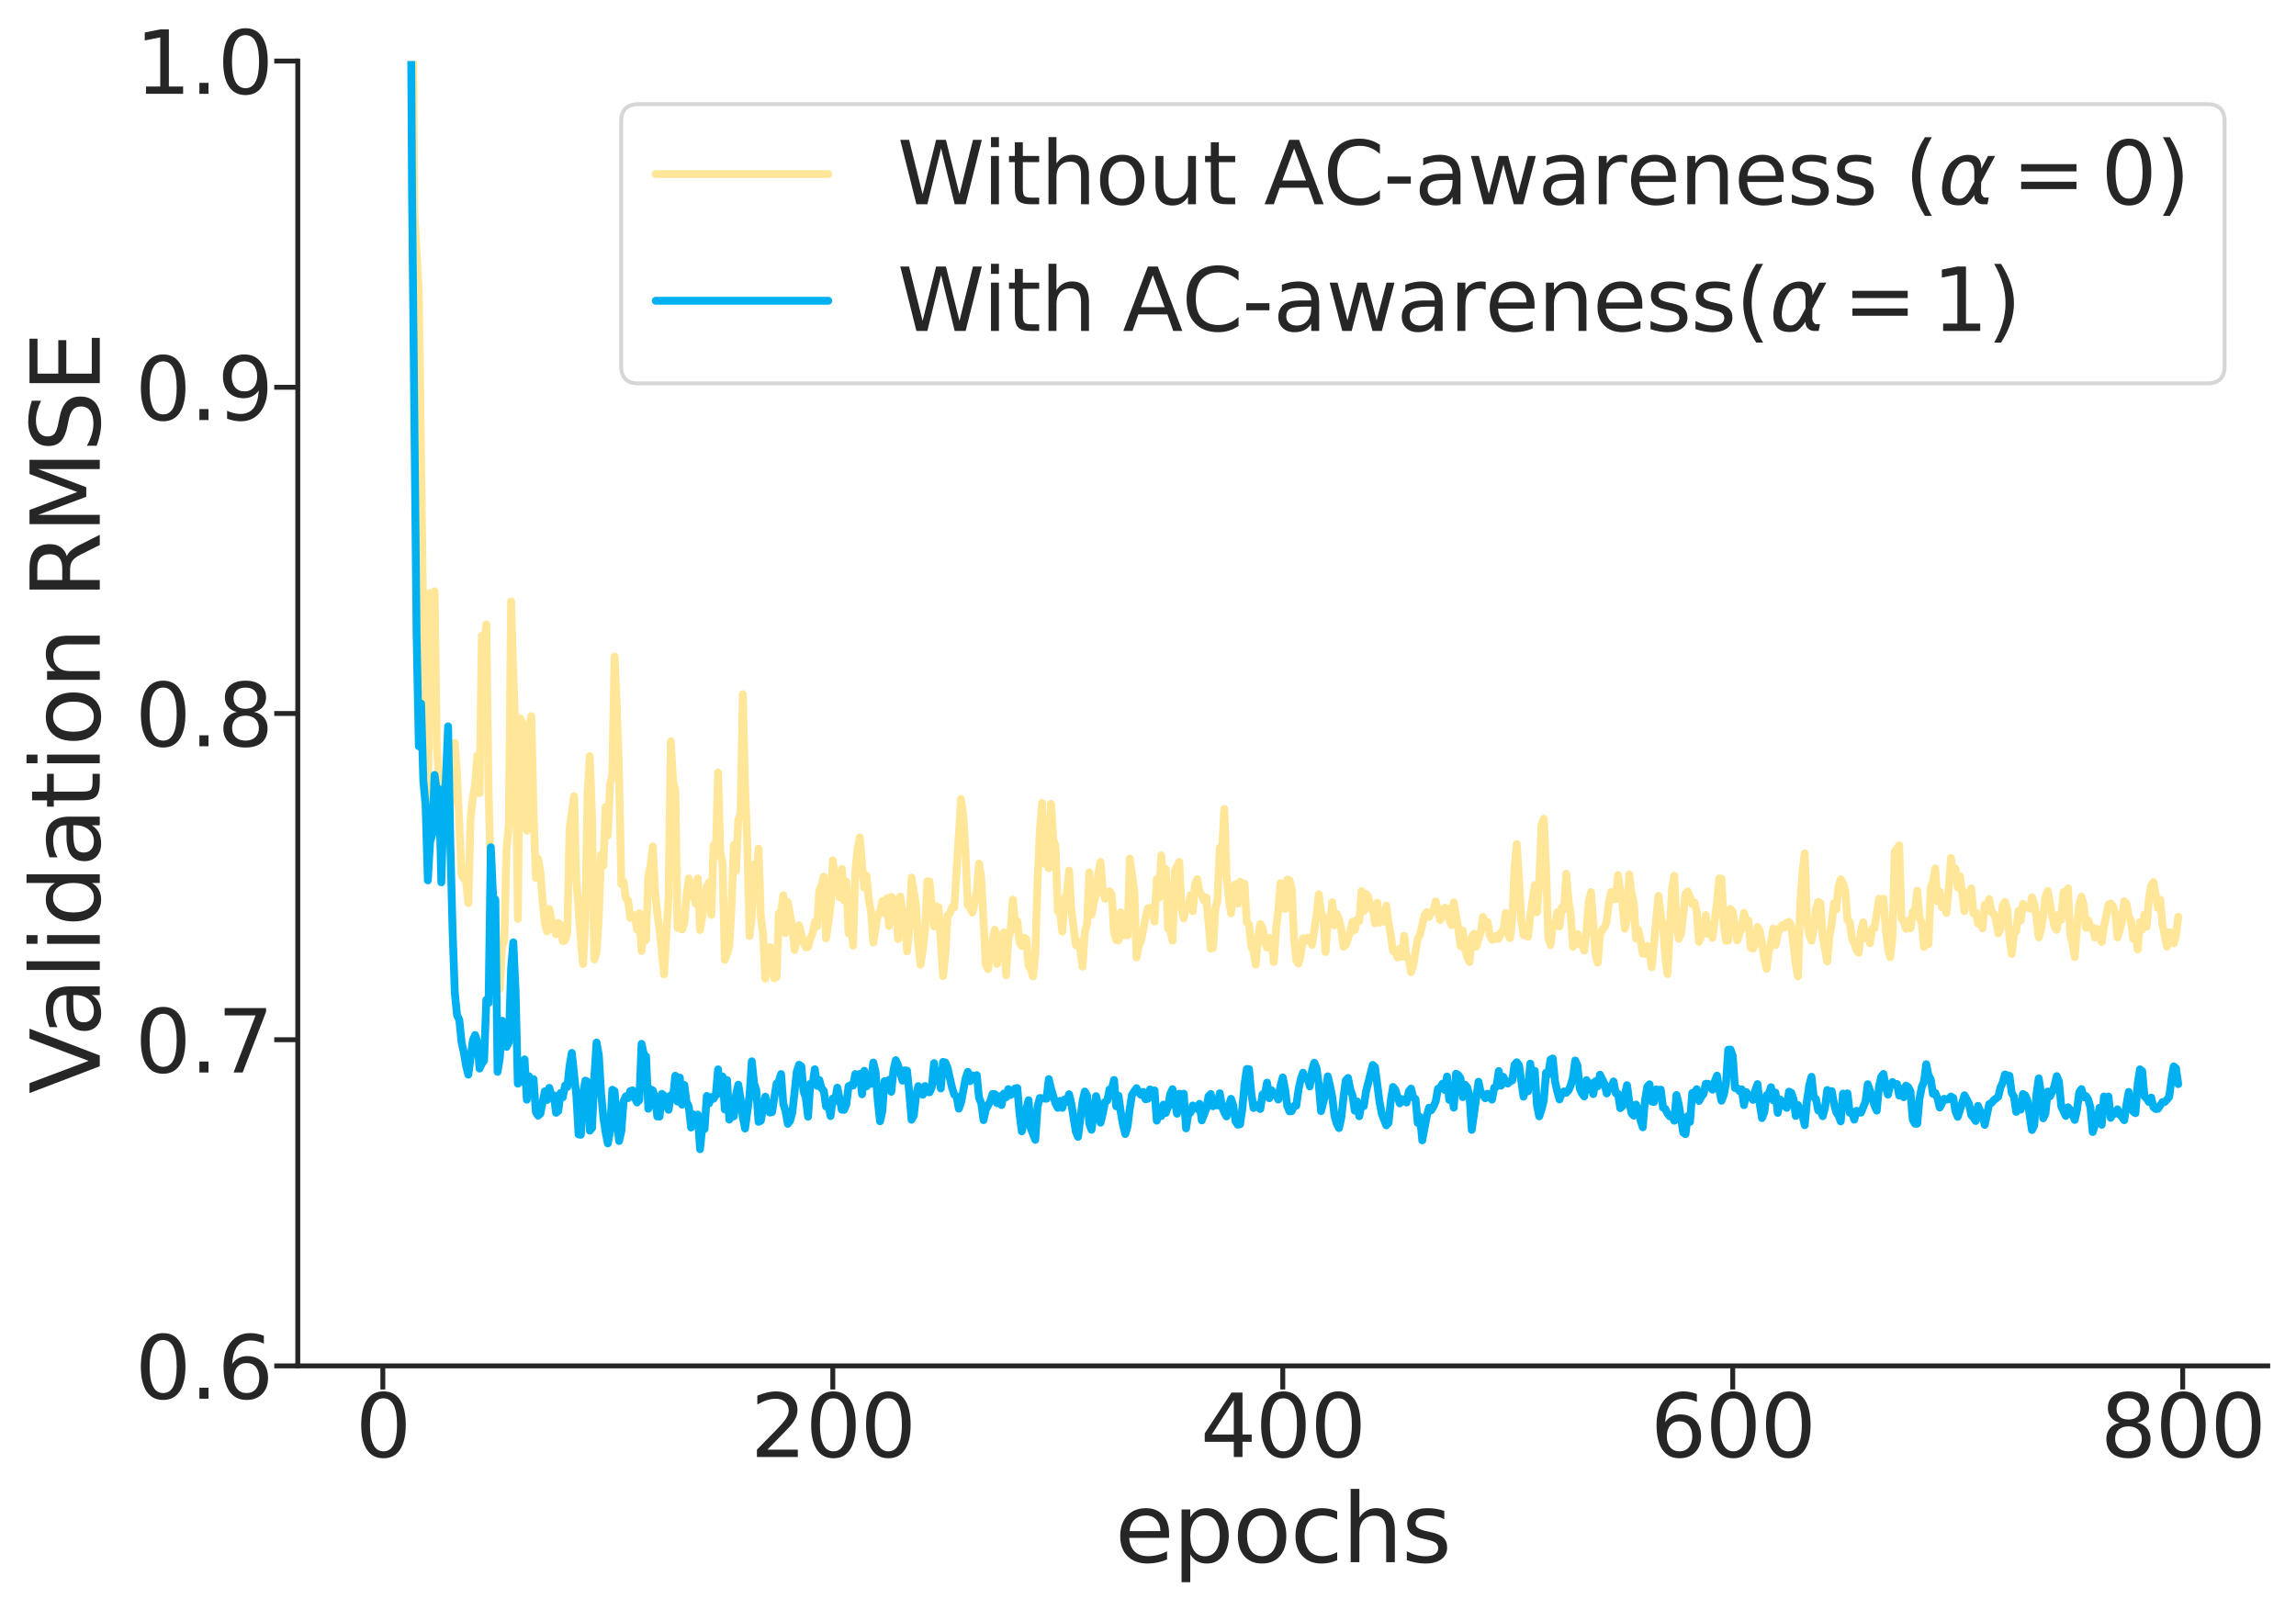 <?xml version="1.0" encoding="utf-8" standalone="no"?>
<!DOCTYPE svg PUBLIC "-//W3C//DTD SVG 1.1//EN"
  "http://www.w3.org/Graphics/SVG/1.1/DTD/svg11.dtd">
<svg xmlns:xlink="http://www.w3.org/1999/xlink" width="585.314pt" height="410.418pt" viewBox="0 0 585.314 410.418" xmlns="http://www.w3.org/2000/svg" version="1.1">
 <defs>
  <style type="text/css">*{stroke-linejoin: round; stroke-linecap: butt}</style>
 </defs>
 <g id="figure_1">
  <g id="patch_1">
   <path d="M 0 410.418 
L 585.314 410.418 
L 585.314 0 
L 0 0 
z
" style="fill: #ffffff"/>
  </g>
  <g id="axes_1">
   <g id="patch_2">
    <path d="M 75.914 348.198 
L 578.114 348.198 
L 578.114 15.558 
L 75.914 15.558 
z
" style="fill: #ffffff"/>
   </g>
   <g id="matplotlib.axis_1">
    <g id="xtick_1">
     <g id="line2d_1">
      <defs>
       <path id="m13eb503bda" d="M 0 0 
L 0 6 
" style="stroke: #262626; stroke-width: 1.25"/>
      </defs>
      <g>
       <use xlink:href="#m13eb503bda" x="97.595" y="348.198" style="fill: #262626; stroke: #262626; stroke-width: 1.25"/>
      </g>
     </g>
     <g id="text_1">
      <!-- 0 -->
      <g style="fill: #262626" transform="translate(90.596 371.415) scale(0.22 -0.22)">
       <defs>
        <path id="DejaVuSans-30" d="M 2034 4250 
Q 1547 4250 1301 3770 
Q 1056 3291 1056 2328 
Q 1056 1369 1301 889 
Q 1547 409 2034 409 
Q 2525 409 2770 889 
Q 3016 1369 3016 2328 
Q 3016 3291 2770 3770 
Q 2525 4250 2034 4250 
z
M 2034 4750 
Q 2819 4750 3233 4129 
Q 3647 3509 3647 2328 
Q 3647 1150 3233 529 
Q 2819 -91 2034 -91 
Q 1250 -91 836 529 
Q 422 1150 422 2328 
Q 422 3509 836 4129 
Q 1250 4750 2034 4750 
z
" transform="scale(0.016)"/>
       </defs>
       <use xlink:href="#DejaVuSans-30"/>
      </g>
     </g>
    </g>
    <g id="xtick_2">
     <g id="line2d_2">
      <g>
       <use xlink:href="#m13eb503bda" x="212.304" y="348.198" style="fill: #262626; stroke: #262626; stroke-width: 1.25"/>
      </g>
     </g>
     <g id="text_2">
      <!-- 200 -->
      <g style="fill: #262626" transform="translate(191.308 371.415) scale(0.22 -0.22)">
       <defs>
        <path id="DejaVuSans-32" d="M 1228 531 
L 3431 531 
L 3431 0 
L 469 0 
L 469 531 
Q 828 903 1448 1529 
Q 2069 2156 2228 2338 
Q 2531 2678 2651 2914 
Q 2772 3150 2772 3378 
Q 2772 3750 2511 3984 
Q 2250 4219 1831 4219 
Q 1534 4219 1204 4116 
Q 875 4013 500 3803 
L 500 4441 
Q 881 4594 1212 4672 
Q 1544 4750 1819 4750 
Q 2544 4750 2975 4387 
Q 3406 4025 3406 3419 
Q 3406 3131 3298 2873 
Q 3191 2616 2906 2266 
Q 2828 2175 2409 1742 
Q 1991 1309 1228 531 
z
" transform="scale(0.016)"/>
       </defs>
       <use xlink:href="#DejaVuSans-32"/>
       <use xlink:href="#DejaVuSans-30" x="63.623"/>
       <use xlink:href="#DejaVuSans-30" x="127.246"/>
      </g>
     </g>
    </g>
    <g id="xtick_3">
     <g id="line2d_3">
      <g>
       <use xlink:href="#m13eb503bda" x="327.014" y="348.198" style="fill: #262626; stroke: #262626; stroke-width: 1.25"/>
      </g>
     </g>
     <g id="text_3">
      <!-- 400 -->
      <g style="fill: #262626" transform="translate(306.018 371.415) scale(0.22 -0.22)">
       <defs>
        <path id="DejaVuSans-34" d="M 2419 4116 
L 825 1625 
L 2419 1625 
L 2419 4116 
z
M 2253 4666 
L 3047 4666 
L 3047 1625 
L 3713 1625 
L 3713 1100 
L 3047 1100 
L 3047 0 
L 2419 0 
L 2419 1100 
L 313 1100 
L 313 1709 
L 2253 4666 
z
" transform="scale(0.016)"/>
       </defs>
       <use xlink:href="#DejaVuSans-34"/>
       <use xlink:href="#DejaVuSans-30" x="63.623"/>
       <use xlink:href="#DejaVuSans-30" x="127.246"/>
      </g>
     </g>
    </g>
    <g id="xtick_4">
     <g id="line2d_4">
      <g>
       <use xlink:href="#m13eb503bda" x="441.724" y="348.198" style="fill: #262626; stroke: #262626; stroke-width: 1.25"/>
      </g>
     </g>
     <g id="text_4">
      <!-- 600 -->
      <g style="fill: #262626" transform="translate(420.728 371.415) scale(0.22 -0.22)">
       <defs>
        <path id="DejaVuSans-36" d="M 2113 2584 
Q 1688 2584 1439 2293 
Q 1191 2003 1191 1497 
Q 1191 994 1439 701 
Q 1688 409 2113 409 
Q 2538 409 2786 701 
Q 3034 994 3034 1497 
Q 3034 2003 2786 2293 
Q 2538 2584 2113 2584 
z
M 3366 4563 
L 3366 3988 
Q 3128 4100 2886 4159 
Q 2644 4219 2406 4219 
Q 1781 4219 1451 3797 
Q 1122 3375 1075 2522 
Q 1259 2794 1537 2939 
Q 1816 3084 2150 3084 
Q 2853 3084 3261 2657 
Q 3669 2231 3669 1497 
Q 3669 778 3244 343 
Q 2819 -91 2113 -91 
Q 1303 -91 875 529 
Q 447 1150 447 2328 
Q 447 3434 972 4092 
Q 1497 4750 2381 4750 
Q 2619 4750 2861 4703 
Q 3103 4656 3366 4563 
z
" transform="scale(0.016)"/>
       </defs>
       <use xlink:href="#DejaVuSans-36"/>
       <use xlink:href="#DejaVuSans-30" x="63.623"/>
       <use xlink:href="#DejaVuSans-30" x="127.246"/>
      </g>
     </g>
    </g>
    <g id="xtick_5">
     <g id="line2d_5">
      <g>
       <use xlink:href="#m13eb503bda" x="556.434" y="348.198" style="fill: #262626; stroke: #262626; stroke-width: 1.25"/>
      </g>
     </g>
     <g id="text_5">
      <!-- 800 -->
      <g style="fill: #262626" transform="translate(535.438 371.415) scale(0.22 -0.22)">
       <defs>
        <path id="DejaVuSans-38" d="M 2034 2216 
Q 1584 2216 1326 1975 
Q 1069 1734 1069 1313 
Q 1069 891 1326 650 
Q 1584 409 2034 409 
Q 2484 409 2743 651 
Q 3003 894 3003 1313 
Q 3003 1734 2745 1975 
Q 2488 2216 2034 2216 
z
M 1403 2484 
Q 997 2584 770 2862 
Q 544 3141 544 3541 
Q 544 4100 942 4425 
Q 1341 4750 2034 4750 
Q 2731 4750 3128 4425 
Q 3525 4100 3525 3541 
Q 3525 3141 3298 2862 
Q 3072 2584 2669 2484 
Q 3125 2378 3379 2068 
Q 3634 1759 3634 1313 
Q 3634 634 3220 271 
Q 2806 -91 2034 -91 
Q 1263 -91 848 271 
Q 434 634 434 1313 
Q 434 1759 690 2068 
Q 947 2378 1403 2484 
z
M 1172 3481 
Q 1172 3119 1398 2916 
Q 1625 2713 2034 2713 
Q 2441 2713 2670 2916 
Q 2900 3119 2900 3481 
Q 2900 3844 2670 4047 
Q 2441 4250 2034 4250 
Q 1625 4250 1398 4047 
Q 1172 3844 1172 3481 
z
" transform="scale(0.016)"/>
       </defs>
       <use xlink:href="#DejaVuSans-38"/>
       <use xlink:href="#DejaVuSans-30" x="63.623"/>
       <use xlink:href="#DejaVuSans-30" x="127.246"/>
      </g>
     </g>
    </g>
    <g id="text_6">
     <!-- epochs -->
     <g style="fill: #262626" transform="translate(284.216 398.226) scale(0.24 -0.24)">
      <defs>
       <path id="DejaVuSans-65" d="M 3597 1894 
L 3597 1613 
L 953 1613 
Q 991 1019 1311 708 
Q 1631 397 2203 397 
Q 2534 397 2845 478 
Q 3156 559 3463 722 
L 3463 178 
Q 3153 47 2828 -22 
Q 2503 -91 2169 -91 
Q 1331 -91 842 396 
Q 353 884 353 1716 
Q 353 2575 817 3079 
Q 1281 3584 2069 3584 
Q 2775 3584 3186 3129 
Q 3597 2675 3597 1894 
z
M 3022 2063 
Q 3016 2534 2758 2815 
Q 2500 3097 2075 3097 
Q 1594 3097 1305 2825 
Q 1016 2553 972 2059 
L 3022 2063 
z
" transform="scale(0.016)"/>
       <path id="DejaVuSans-70" d="M 1159 525 
L 1159 -1331 
L 581 -1331 
L 581 3500 
L 1159 3500 
L 1159 2969 
Q 1341 3281 1617 3432 
Q 1894 3584 2278 3584 
Q 2916 3584 3314 3078 
Q 3713 2572 3713 1747 
Q 3713 922 3314 415 
Q 2916 -91 2278 -91 
Q 1894 -91 1617 61 
Q 1341 213 1159 525 
z
M 3116 1747 
Q 3116 2381 2855 2742 
Q 2594 3103 2138 3103 
Q 1681 3103 1420 2742 
Q 1159 2381 1159 1747 
Q 1159 1113 1420 752 
Q 1681 391 2138 391 
Q 2594 391 2855 752 
Q 3116 1113 3116 1747 
z
" transform="scale(0.016)"/>
       <path id="DejaVuSans-6f" d="M 1959 3097 
Q 1497 3097 1228 2736 
Q 959 2375 959 1747 
Q 959 1119 1226 758 
Q 1494 397 1959 397 
Q 2419 397 2687 759 
Q 2956 1122 2956 1747 
Q 2956 2369 2687 2733 
Q 2419 3097 1959 3097 
z
M 1959 3584 
Q 2709 3584 3137 3096 
Q 3566 2609 3566 1747 
Q 3566 888 3137 398 
Q 2709 -91 1959 -91 
Q 1206 -91 779 398 
Q 353 888 353 1747 
Q 353 2609 779 3096 
Q 1206 3584 1959 3584 
z
" transform="scale(0.016)"/>
       <path id="DejaVuSans-63" d="M 3122 3366 
L 3122 2828 
Q 2878 2963 2633 3030 
Q 2388 3097 2138 3097 
Q 1578 3097 1268 2742 
Q 959 2388 959 1747 
Q 959 1106 1268 751 
Q 1578 397 2138 397 
Q 2388 397 2633 464 
Q 2878 531 3122 666 
L 3122 134 
Q 2881 22 2623 -34 
Q 2366 -91 2075 -91 
Q 1284 -91 818 406 
Q 353 903 353 1747 
Q 353 2603 823 3093 
Q 1294 3584 2113 3584 
Q 2378 3584 2631 3529 
Q 2884 3475 3122 3366 
z
" transform="scale(0.016)"/>
       <path id="DejaVuSans-68" d="M 3513 2113 
L 3513 0 
L 2938 0 
L 2938 2094 
Q 2938 2591 2744 2837 
Q 2550 3084 2163 3084 
Q 1697 3084 1428 2787 
Q 1159 2491 1159 1978 
L 1159 0 
L 581 0 
L 581 4863 
L 1159 4863 
L 1159 2956 
Q 1366 3272 1645 3428 
Q 1925 3584 2291 3584 
Q 2894 3584 3203 3211 
Q 3513 2838 3513 2113 
z
" transform="scale(0.016)"/>
       <path id="DejaVuSans-73" d="M 2834 3397 
L 2834 2853 
Q 2591 2978 2328 3040 
Q 2066 3103 1784 3103 
Q 1356 3103 1142 2972 
Q 928 2841 928 2578 
Q 928 2378 1081 2264 
Q 1234 2150 1697 2047 
L 1894 2003 
Q 2506 1872 2764 1633 
Q 3022 1394 3022 966 
Q 3022 478 2636 193 
Q 2250 -91 1575 -91 
Q 1294 -91 989 -36 
Q 684 19 347 128 
L 347 722 
Q 666 556 975 473 
Q 1284 391 1588 391 
Q 1994 391 2212 530 
Q 2431 669 2431 922 
Q 2431 1156 2273 1281 
Q 2116 1406 1581 1522 
L 1381 1569 
Q 847 1681 609 1914 
Q 372 2147 372 2553 
Q 372 3047 722 3315 
Q 1072 3584 1716 3584 
Q 2034 3584 2315 3537 
Q 2597 3491 2834 3397 
z
" transform="scale(0.016)"/>
      </defs>
      <use xlink:href="#DejaVuSans-65"/>
      <use xlink:href="#DejaVuSans-70" x="61.523"/>
      <use xlink:href="#DejaVuSans-6f" x="125"/>
      <use xlink:href="#DejaVuSans-63" x="186.182"/>
      <use xlink:href="#DejaVuSans-68" x="241.162"/>
      <use xlink:href="#DejaVuSans-73" x="304.541"/>
     </g>
    </g>
   </g>
   <g id="matplotlib.axis_2">
    <g id="ytick_1">
     <g id="line2d_6">
      <defs>
       <path id="m97bcd47cf6" d="M 0 0 
L -6 0 
" style="stroke: #262626; stroke-width: 1.25"/>
      </defs>
      <g>
       <use xlink:href="#m97bcd47cf6" x="75.914" y="348.198" style="fill: #262626; stroke: #262626; stroke-width: 1.25"/>
      </g>
     </g>
     <g id="text_7">
      <!-- 0.6 -->
      <g style="fill: #262626" transform="translate(34.428 356.557) scale(0.22 -0.22)">
       <defs>
        <path id="DejaVuSans-2e" d="M 684 794 
L 1344 794 
L 1344 0 
L 684 0 
L 684 794 
z
" transform="scale(0.016)"/>
       </defs>
       <use xlink:href="#DejaVuSans-30"/>
       <use xlink:href="#DejaVuSans-2e" x="63.623"/>
       <use xlink:href="#DejaVuSans-36" x="95.41"/>
      </g>
     </g>
    </g>
    <g id="ytick_2">
     <g id="line2d_7">
      <g>
       <use xlink:href="#m97bcd47cf6" x="75.914" y="265.038" style="fill: #262626; stroke: #262626; stroke-width: 1.25"/>
      </g>
     </g>
     <g id="text_8">
      <!-- 0.7 -->
      <g style="fill: #262626" transform="translate(34.428 273.397) scale(0.22 -0.22)">
       <defs>
        <path id="DejaVuSans-37" d="M 525 4666 
L 3525 4666 
L 3525 4397 
L 1831 0 
L 1172 0 
L 2766 4134 
L 525 4134 
L 525 4666 
z
" transform="scale(0.016)"/>
       </defs>
       <use xlink:href="#DejaVuSans-30"/>
       <use xlink:href="#DejaVuSans-2e" x="63.623"/>
       <use xlink:href="#DejaVuSans-37" x="95.41"/>
      </g>
     </g>
    </g>
    <g id="ytick_3">
     <g id="line2d_8">
      <g>
       <use xlink:href="#m97bcd47cf6" x="75.914" y="181.878" style="fill: #262626; stroke: #262626; stroke-width: 1.25"/>
      </g>
     </g>
     <g id="text_9">
      <!-- 0.8 -->
      <g style="fill: #262626" transform="translate(34.428 190.237) scale(0.22 -0.22)">
       <use xlink:href="#DejaVuSans-30"/>
       <use xlink:href="#DejaVuSans-2e" x="63.623"/>
       <use xlink:href="#DejaVuSans-38" x="95.41"/>
      </g>
     </g>
    </g>
    <g id="ytick_4">
     <g id="line2d_9">
      <g>
       <use xlink:href="#m97bcd47cf6" x="75.914" y="98.718" style="fill: #262626; stroke: #262626; stroke-width: 1.25"/>
      </g>
     </g>
     <g id="text_10">
      <!-- 0.9 -->
      <g style="fill: #262626" transform="translate(34.428 107.077) scale(0.22 -0.22)">
       <defs>
        <path id="DejaVuSans-39" d="M 703 97 
L 703 672 
Q 941 559 1184 500 
Q 1428 441 1663 441 
Q 2288 441 2617 861 
Q 2947 1281 2994 2138 
Q 2813 1869 2534 1725 
Q 2256 1581 1919 1581 
Q 1219 1581 811 2004 
Q 403 2428 403 3163 
Q 403 3881 828 4315 
Q 1253 4750 1959 4750 
Q 2769 4750 3195 4129 
Q 3622 3509 3622 2328 
Q 3622 1225 3098 567 
Q 2575 -91 1691 -91 
Q 1453 -91 1209 -44 
Q 966 3 703 97 
z
M 1959 2075 
Q 2384 2075 2632 2365 
Q 2881 2656 2881 3163 
Q 2881 3666 2632 3958 
Q 2384 4250 1959 4250 
Q 1534 4250 1286 3958 
Q 1038 3666 1038 3163 
Q 1038 2656 1286 2365 
Q 1534 2075 1959 2075 
z
" transform="scale(0.016)"/>
       </defs>
       <use xlink:href="#DejaVuSans-30"/>
       <use xlink:href="#DejaVuSans-2e" x="63.623"/>
       <use xlink:href="#DejaVuSans-39" x="95.41"/>
      </g>
     </g>
    </g>
    <g id="ytick_5">
     <g id="line2d_10">
      <g>
       <use xlink:href="#m97bcd47cf6" x="75.914" y="15.558" style="fill: #262626; stroke: #262626; stroke-width: 1.25"/>
      </g>
     </g>
     <g id="text_11">
      <!-- 1.0 -->
      <g style="fill: #262626" transform="translate(34.428 23.917) scale(0.22 -0.22)">
       <defs>
        <path id="DejaVuSans-31" d="M 794 531 
L 1825 531 
L 1825 4091 
L 703 3866 
L 703 4441 
L 1819 4666 
L 2450 4666 
L 2450 531 
L 3481 531 
L 3481 0 
L 794 0 
L 794 531 
z
" transform="scale(0.016)"/>
       </defs>
       <use xlink:href="#DejaVuSans-31"/>
       <use xlink:href="#DejaVuSans-2e" x="63.623"/>
       <use xlink:href="#DejaVuSans-30" x="95.41"/>
      </g>
     </g>
    </g>
    <g id="text_12">
     <!-- Validation RMSE -->
     <g style="fill: #262626" transform="translate(25.436 278.842) rotate(-90) scale(0.24 -0.24)">
      <defs>
       <path id="DejaVuSans-56" d="M 1831 0 
L 50 4666 
L 709 4666 
L 2188 738 
L 3669 4666 
L 4325 4666 
L 2547 0 
L 1831 0 
z
" transform="scale(0.016)"/>
       <path id="DejaVuSans-61" d="M 2194 1759 
Q 1497 1759 1228 1600 
Q 959 1441 959 1056 
Q 959 750 1161 570 
Q 1363 391 1709 391 
Q 2188 391 2477 730 
Q 2766 1069 2766 1631 
L 2766 1759 
L 2194 1759 
z
M 3341 1997 
L 3341 0 
L 2766 0 
L 2766 531 
Q 2569 213 2275 61 
Q 1981 -91 1556 -91 
Q 1019 -91 701 211 
Q 384 513 384 1019 
Q 384 1609 779 1909 
Q 1175 2209 1959 2209 
L 2766 2209 
L 2766 2266 
Q 2766 2663 2505 2880 
Q 2244 3097 1772 3097 
Q 1472 3097 1187 3025 
Q 903 2953 641 2809 
L 641 3341 
Q 956 3463 1253 3523 
Q 1550 3584 1831 3584 
Q 2591 3584 2966 3190 
Q 3341 2797 3341 1997 
z
" transform="scale(0.016)"/>
       <path id="DejaVuSans-6c" d="M 603 4863 
L 1178 4863 
L 1178 0 
L 603 0 
L 603 4863 
z
" transform="scale(0.016)"/>
       <path id="DejaVuSans-69" d="M 603 3500 
L 1178 3500 
L 1178 0 
L 603 0 
L 603 3500 
z
M 603 4863 
L 1178 4863 
L 1178 4134 
L 603 4134 
L 603 4863 
z
" transform="scale(0.016)"/>
       <path id="DejaVuSans-64" d="M 2906 2969 
L 2906 4863 
L 3481 4863 
L 3481 0 
L 2906 0 
L 2906 525 
Q 2725 213 2448 61 
Q 2172 -91 1784 -91 
Q 1150 -91 751 415 
Q 353 922 353 1747 
Q 353 2572 751 3078 
Q 1150 3584 1784 3584 
Q 2172 3584 2448 3432 
Q 2725 3281 2906 2969 
z
M 947 1747 
Q 947 1113 1208 752 
Q 1469 391 1925 391 
Q 2381 391 2643 752 
Q 2906 1113 2906 1747 
Q 2906 2381 2643 2742 
Q 2381 3103 1925 3103 
Q 1469 3103 1208 2742 
Q 947 2381 947 1747 
z
" transform="scale(0.016)"/>
       <path id="DejaVuSans-74" d="M 1172 4494 
L 1172 3500 
L 2356 3500 
L 2356 3053 
L 1172 3053 
L 1172 1153 
Q 1172 725 1289 603 
Q 1406 481 1766 481 
L 2356 481 
L 2356 0 
L 1766 0 
Q 1100 0 847 248 
Q 594 497 594 1153 
L 594 3053 
L 172 3053 
L 172 3500 
L 594 3500 
L 594 4494 
L 1172 4494 
z
" transform="scale(0.016)"/>
       <path id="DejaVuSans-6e" d="M 3513 2113 
L 3513 0 
L 2938 0 
L 2938 2094 
Q 2938 2591 2744 2837 
Q 2550 3084 2163 3084 
Q 1697 3084 1428 2787 
Q 1159 2491 1159 1978 
L 1159 0 
L 581 0 
L 581 3500 
L 1159 3500 
L 1159 2956 
Q 1366 3272 1645 3428 
Q 1925 3584 2291 3584 
Q 2894 3584 3203 3211 
Q 3513 2838 3513 2113 
z
" transform="scale(0.016)"/>
       <path id="DejaVuSans-20" transform="scale(0.016)"/>
       <path id="DejaVuSans-52" d="M 2841 2188 
Q 3044 2119 3236 1894 
Q 3428 1669 3622 1275 
L 4263 0 
L 3584 0 
L 2988 1197 
Q 2756 1666 2539 1819 
Q 2322 1972 1947 1972 
L 1259 1972 
L 1259 0 
L 628 0 
L 628 4666 
L 2053 4666 
Q 2853 4666 3247 4331 
Q 3641 3997 3641 3322 
Q 3641 2881 3436 2590 
Q 3231 2300 2841 2188 
z
M 1259 4147 
L 1259 2491 
L 2053 2491 
Q 2509 2491 2742 2702 
Q 2975 2913 2975 3322 
Q 2975 3731 2742 3939 
Q 2509 4147 2053 4147 
L 1259 4147 
z
" transform="scale(0.016)"/>
       <path id="DejaVuSans-4d" d="M 628 4666 
L 1569 4666 
L 2759 1491 
L 3956 4666 
L 4897 4666 
L 4897 0 
L 4281 0 
L 4281 4097 
L 3078 897 
L 2444 897 
L 1241 4097 
L 1241 0 
L 628 0 
L 628 4666 
z
" transform="scale(0.016)"/>
       <path id="DejaVuSans-53" d="M 3425 4513 
L 3425 3897 
Q 3066 4069 2747 4153 
Q 2428 4238 2131 4238 
Q 1616 4238 1336 4038 
Q 1056 3838 1056 3469 
Q 1056 3159 1242 3001 
Q 1428 2844 1947 2747 
L 2328 2669 
Q 3034 2534 3370 2195 
Q 3706 1856 3706 1288 
Q 3706 609 3251 259 
Q 2797 -91 1919 -91 
Q 1588 -91 1214 -16 
Q 841 59 441 206 
L 441 856 
Q 825 641 1194 531 
Q 1563 422 1919 422 
Q 2459 422 2753 634 
Q 3047 847 3047 1241 
Q 3047 1584 2836 1778 
Q 2625 1972 2144 2069 
L 1759 2144 
Q 1053 2284 737 2584 
Q 422 2884 422 3419 
Q 422 4038 858 4394 
Q 1294 4750 2059 4750 
Q 2388 4750 2728 4690 
Q 3069 4631 3425 4513 
z
" transform="scale(0.016)"/>
       <path id="DejaVuSans-45" d="M 628 4666 
L 3578 4666 
L 3578 4134 
L 1259 4134 
L 1259 2753 
L 3481 2753 
L 3481 2222 
L 1259 2222 
L 1259 531 
L 3634 531 
L 3634 0 
L 628 0 
L 628 4666 
z
" transform="scale(0.016)"/>
      </defs>
      <use xlink:href="#DejaVuSans-56"/>
      <use xlink:href="#DejaVuSans-61" x="60.658"/>
      <use xlink:href="#DejaVuSans-6c" x="121.938"/>
      <use xlink:href="#DejaVuSans-69" x="149.721"/>
      <use xlink:href="#DejaVuSans-64" x="177.504"/>
      <use xlink:href="#DejaVuSans-61" x="240.98"/>
      <use xlink:href="#DejaVuSans-74" x="302.26"/>
      <use xlink:href="#DejaVuSans-69" x="341.469"/>
      <use xlink:href="#DejaVuSans-6f" x="369.252"/>
      <use xlink:href="#DejaVuSans-6e" x="430.434"/>
      <use xlink:href="#DejaVuSans-20" x="493.812"/>
      <use xlink:href="#DejaVuSans-52" x="525.6"/>
      <use xlink:href="#DejaVuSans-4d" x="595.082"/>
      <use xlink:href="#DejaVuSans-53" x="681.361"/>
      <use xlink:href="#DejaVuSans-45" x="744.838"/>
     </g>
    </g>
   </g>
   <g id="line2d_11">
    <path d="M 105.222 -1 
L 105.624 54.008 
L 106.771 74.341 
L 108.492 202.278 
L 109.066 207.549 
L 109.639 151.133 
L 110.213 155.175 
L 110.786 150.728 
L 111.36 190.532 
L 111.933 198.125 
L 112.507 198.327 
L 113.08 216.652 
L 113.654 209.258 
L 114.227 207.702 
L 114.801 205.197 
L 115.375 194.061 
L 115.948 189.398 
L 116.522 197.732 
L 117.669 223.036 
L 118.242 223.987 
L 118.816 224.633 
L 119.389 230.236 
L 119.963 208.626 
L 120.537 203.347 
L 121.11 200.137 
L 121.684 192.602 
L 122.257 202.208 
L 122.831 162.073 
L 123.404 165.355 
L 123.978 159.179 
L 124.551 201.706 
L 125.125 223.554 
L 126.272 234.54 
L 126.846 246.498 
L 127.419 252.1 
L 127.993 241.384 
L 128.566 239.683 
L 129.14 216.327 
L 129.713 210.459 
L 130.287 153.277 
L 130.86 172.293 
L 131.434 187.2 
L 132.008 234.245 
L 132.581 183.114 
L 133.155 184.29 
L 133.728 193.933 
L 134.302 211.747 
L 134.875 185.512 
L 135.449 182.553 
L 136.022 207.161 
L 136.596 223.789 
L 137.169 218.921 
L 137.743 222.043 
L 138.317 229.612 
L 138.89 235.41 
L 139.464 237.438 
L 140.037 231.719 
L 140.611 234.532 
L 141.184 236.702 
L 141.758 238.155 
L 142.331 235.24 
L 142.905 235.863 
L 143.479 239.917 
L 144.052 239.715 
L 144.626 237.822 
L 145.199 211.256 
L 146.346 202.944 
L 146.92 224.139 
L 148.067 239.657 
L 148.64 245.72 
L 149.214 234.284 
L 149.788 202.18 
L 150.361 192.739 
L 150.935 208.512 
L 151.508 244.584 
L 152.082 242.811 
L 152.655 233.832 
L 153.229 217.893 
L 153.802 220.69 
L 154.376 205.714 
L 154.95 212.949 
L 155.523 199.902 
L 156.097 197.605 
L 156.67 167.375 
L 157.244 180.287 
L 157.817 197.727 
L 158.391 225.378 
L 158.964 224.717 
L 159.538 228.964 
L 160.111 229.472 
L 160.685 233.992 
L 161.259 233.499 
L 161.832 233.323 
L 162.406 237.026 
L 162.979 232.821 
L 163.553 242.423 
L 164.126 236.861 
L 164.7 239.669 
L 165.273 223.553 
L 165.847 220.498 
L 166.42 215.772 
L 166.994 227.15 
L 167.568 232.909 
L 168.141 237.024 
L 169.288 248.393 
L 170.435 228.76 
L 171.009 188.998 
L 171.582 199.276 
L 172.156 201.299 
L 172.73 236.545 
L 173.303 235.354 
L 173.877 236.938 
L 174.45 235.273 
L 175.024 228.451 
L 175.597 223.937 
L 176.171 228.547 
L 176.744 225.164 
L 177.318 230.346 
L 177.891 223.913 
L 178.465 237.095 
L 179.039 233.738 
L 179.612 229.08 
L 180.186 226.002 
L 180.759 224.96 
L 181.333 233.237 
L 181.906 215.468 
L 182.48 217.985 
L 183.053 196.922 
L 183.627 217.384 
L 184.201 220.053 
L 184.774 244.693 
L 185.348 243.092 
L 185.921 241.078 
L 186.495 230.881 
L 187.068 215.364 
L 187.642 222.076 
L 188.215 208.992 
L 188.789 207.334 
L 189.362 176.951 
L 189.936 200.184 
L 190.51 215.299 
L 191.083 238.632 
L 191.657 233.318 
L 192.23 220.384 
L 192.804 224.985 
L 193.377 216.316 
L 193.951 233.622 
L 194.524 238.037 
L 195.098 249.498 
L 195.672 243.895 
L 196.245 241.422 
L 196.819 246.542 
L 197.392 249.377 
L 197.966 249.07 
L 198.539 232.825 
L 199.113 232.55 
L 199.686 228.205 
L 200.26 237.858 
L 200.833 229.995 
L 201.981 236.3 
L 202.554 242.157 
L 203.128 239.372 
L 203.701 235.872 
L 204.848 240.329 
L 205.422 241.524 
L 205.995 241.39 
L 206.569 239.241 
L 207.143 237.988 
L 207.716 234.969 
L 208.29 236.177 
L 208.863 227.213 
L 209.437 225.695 
L 210.01 223.474 
L 210.584 239.197 
L 211.731 231.03 
L 212.304 219.326 
L 212.878 224.459 
L 213.452 225.514 
L 214.025 228.777 
L 214.599 221.508 
L 215.172 229.588 
L 215.746 224.792 
L 216.319 237.907 
L 216.893 233.627 
L 217.466 241.066 
L 218.04 222.284 
L 218.614 216.37 
L 219.187 213.461 
L 219.761 220.59 
L 220.334 226.332 
L 220.908 223.211 
L 221.481 229.433 
L 222.055 232.426 
L 222.628 240.289 
L 223.775 233.227 
L 224.349 232.329 
L 224.923 229.708 
L 225.496 232.864 
L 226.07 229.017 
L 226.643 236.073 
L 227.217 228.627 
L 227.79 229.183 
L 228.364 229.506 
L 228.937 239.416 
L 229.511 228.535 
L 230.084 232.599 
L 230.658 232.237 
L 231.232 242.532 
L 231.805 236.751 
L 232.379 223.718 
L 233.526 230.813 
L 234.099 241.005 
L 234.673 245.924 
L 235.246 242.165 
L 235.82 236.925 
L 236.394 224.678 
L 236.967 224.728 
L 237.541 231.465 
L 238.114 236.184 
L 238.688 230.984 
L 239.261 231.292 
L 240.408 248.837 
L 240.982 243.563 
L 241.555 233.4 
L 242.129 232.849 
L 242.703 231.26 
L 243.276 231.315 
L 244.997 203.696 
L 245.57 207.943 
L 246.144 217.651 
L 246.717 230.764 
L 247.291 231.336 
L 247.865 232.628 
L 248.438 230.3 
L 249.012 227.15 
L 249.585 220.147 
L 250.159 223.968 
L 251.306 245.976 
L 251.879 247.058 
L 252.453 242.093 
L 253.6 237 
L 254.174 245.717 
L 254.747 238.388 
L 255.321 240.352 
L 255.894 237.683 
L 256.468 248.615 
L 257.041 239.337 
L 257.615 237.394 
L 258.188 229.322 
L 258.762 234.737 
L 259.336 234.793 
L 259.909 240.189 
L 260.483 241.17 
L 261.056 239.041 
L 261.63 239.362 
L 262.203 246.202 
L 262.777 247.069 
L 263.35 248.917 
L 263.924 243.181 
L 264.497 224.92 
L 265.071 211.943 
L 265.645 204.703 
L 266.218 220.162 
L 266.792 219.027 
L 267.365 221.331 
L 267.939 204.898 
L 268.512 213.978 
L 269.086 215.894 
L 269.659 232.333 
L 270.233 232.845 
L 270.807 237.495 
L 271.38 229.16 
L 271.954 227.822 
L 272.527 221.901 
L 273.101 231.796 
L 274.248 240.875 
L 274.821 240.026 
L 275.395 242.11 
L 275.968 246.422 
L 276.542 237.699 
L 277.116 235.565 
L 277.689 222.39 
L 278.263 233.242 
L 278.836 230.094 
L 279.41 227.879 
L 279.983 222.639 
L 280.557 219.715 
L 281.13 226.992 
L 281.704 229.116 
L 282.851 227.222 
L 283.425 228.098 
L 283.998 237.791 
L 284.572 239.629 
L 285.145 239.734 
L 285.719 232.585 
L 286.292 238.445 
L 286.866 238.228 
L 287.439 238.454 
L 288.013 218.881 
L 289.16 227.106 
L 289.734 244.073 
L 290.307 241.185 
L 290.881 239.883 
L 292.028 234.003 
L 292.601 231.511 
L 293.175 232.16 
L 293.748 231.182 
L 294.322 234.934 
L 294.896 224.116 
L 295.469 228.853 
L 296.043 218.042 
L 296.616 227.066 
L 297.19 221.509 
L 297.763 236.708 
L 298.337 237.273 
L 298.91 239.797 
L 299.484 222.054 
L 300.631 219.706 
L 301.205 231.729 
L 301.778 234.125 
L 302.352 230.693 
L 302.925 231.53 
L 303.499 228.193 
L 304.072 232.292 
L 304.646 225.33 
L 305.219 224.108 
L 305.793 227.42 
L 306.367 228.172 
L 306.94 229.581 
L 307.514 228.744 
L 308.661 241.851 
L 309.234 241.643 
L 309.808 231.912 
L 310.381 229.191 
L 310.955 216.111 
L 311.529 217.449 
L 312.102 206.207 
L 312.676 223.084 
L 313.249 228.966 
L 313.823 232.815 
L 314.396 225.944 
L 314.97 225.414 
L 315.543 230.4 
L 316.117 224.742 
L 316.69 225.325 
L 317.264 225.272 
L 317.838 235.163 
L 318.411 235.603 
L 318.985 241.327 
L 319.558 242.394 
L 320.132 245.917 
L 320.705 238.889 
L 321.279 235.551 
L 321.852 236.49 
L 322.426 240.099 
L 323 241.564 
L 323.573 239.092 
L 324.147 239.418 
L 324.72 245.253 
L 325.294 236.963 
L 325.867 232.091 
L 326.441 225.14 
L 327.014 230.249 
L 327.588 231.705 
L 328.161 224.233 
L 328.735 224.403 
L 329.309 226.69 
L 329.882 239.099 
L 330.456 244.843 
L 331.029 245.626 
L 331.603 243.484 
L 332.176 239.178 
L 332.75 239.923 
L 333.323 239.006 
L 333.897 239.192 
L 334.471 240.871 
L 335.618 233.187 
L 336.191 227.951 
L 336.765 232.552 
L 337.338 233.784 
L 337.912 242.693 
L 338.485 234.733 
L 339.059 235.031 
L 339.632 230.002 
L 340.206 235.895 
L 340.78 232.977 
L 341.353 234.38 
L 341.927 236.871 
L 342.5 241.373 
L 343.074 240.898 
L 344.221 237.566 
L 344.794 234.947 
L 345.368 237.116 
L 345.942 234.415 
L 346.515 234.784 
L 347.089 227.168 
L 347.662 232.27 
L 348.236 227.879 
L 348.809 228.639 
L 349.383 231.649 
L 349.956 231.221 
L 350.53 235.352 
L 351.103 230.108 
L 351.677 235.211 
L 352.251 233.092 
L 352.824 234.926 
L 353.398 230.862 
L 353.971 235.212 
L 354.545 238.309 
L 355.118 242.469 
L 355.692 242.501 
L 356.265 244.061 
L 356.839 241.861 
L 357.413 243.893 
L 357.986 238.551 
L 358.56 244.064 
L 359.133 244.159 
L 359.707 247.845 
L 360.28 246.097 
L 361.427 239.235 
L 362.001 238.241 
L 363.148 233.357 
L 363.722 232.525 
L 364.295 233.762 
L 364.869 232.568 
L 365.442 232.02 
L 366.016 229.795 
L 367.163 234.562 
L 368.31 231.39 
L 368.883 231.545 
L 369.457 234.57 
L 370.031 235.824 
L 370.604 230.048 
L 371.751 236.664 
L 372.325 241.169 
L 372.898 237.225 
L 373.472 241.912 
L 374.045 243.994 
L 374.619 245.238 
L 375.193 238.862 
L 375.766 238.026 
L 376.34 241.343 
L 377.487 237.587 
L 378.06 233.753 
L 378.634 235.77 
L 379.207 235.016 
L 379.781 238.376 
L 380.354 239.54 
L 380.928 239.49 
L 381.502 238.545 
L 382.075 239.277 
L 382.649 237.698 
L 383.222 237.718 
L 383.796 232.762 
L 384.369 238.114 
L 384.943 239.163 
L 385.516 234.523 
L 386.09 221.251 
L 386.664 215.203 
L 387.237 223.917 
L 387.811 234.46 
L 388.384 238.394 
L 388.958 238.276 
L 389.531 238.847 
L 390.105 233.592 
L 391.252 225.611 
L 391.825 232.562 
L 392.399 224.786 
L 392.973 210.366 
L 393.546 208.706 
L 394.12 221.208 
L 394.693 239.014 
L 395.267 240.9 
L 395.84 235.518 
L 396.414 236.169 
L 396.987 232.559 
L 397.561 236.192 
L 398.135 231.369 
L 398.708 231.771 
L 399.282 222.736 
L 399.855 229.678 
L 400.429 233.089 
L 401.002 241.379 
L 401.576 240.173 
L 402.149 238.07 
L 402.723 240.729 
L 403.296 240.862 
L 403.87 242.353 
L 404.444 237.078 
L 405.017 229.927 
L 405.591 227.384 
L 406.738 243.224 
L 407.311 245.414 
L 407.885 238.439 
L 408.458 237.018 
L 409.032 236.374 
L 409.606 234.853 
L 410.179 229.727 
L 410.753 227.373 
L 411.326 229.285 
L 411.9 229.162 
L 412.473 223.089 
L 413.62 230.454 
L 414.194 236.758 
L 414.767 234.504 
L 415.341 222.907 
L 415.915 227.639 
L 416.488 229.975 
L 417.062 239.265 
L 417.635 237.039 
L 418.209 239.611 
L 418.782 243.137 
L 419.356 243.142 
L 419.929 241.15 
L 420.503 242.518 
L 421.077 246.583 
L 422.224 234.085 
L 422.797 228.354 
L 423.371 233.451 
L 423.944 235.873 
L 424.518 243.995 
L 425.091 248.324 
L 426.238 226.653 
L 426.812 223.245 
L 427.386 235.065 
L 427.959 239.325 
L 428.533 238.006 
L 429.106 233.367 
L 429.68 227.79 
L 430.253 227.221 
L 430.827 228.626 
L 431.4 230.498 
L 431.974 230.073 
L 432.547 232.514 
L 433.121 240.092 
L 434.268 237.377 
L 434.842 233.253 
L 435.415 238.053 
L 435.989 236.207 
L 436.562 239.067 
L 437.709 230.001 
L 438.283 223.935 
L 438.857 224.001 
L 439.43 235.896 
L 440.004 239.851 
L 440.577 239.777 
L 441.151 231.713 
L 441.724 232.428 
L 442.871 239.716 
L 443.445 237.89 
L 444.018 236.739 
L 444.592 232.732 
L 445.166 235.099 
L 445.739 234.699 
L 446.313 241.602 
L 446.886 241.814 
L 447.46 240.696 
L 448.033 236.299 
L 448.607 237.352 
L 449.18 240.313 
L 449.754 244.355 
L 450.328 246.997 
L 450.901 242.769 
L 451.475 240.494 
L 452.048 236.711 
L 452.622 240.917 
L 453.195 238.242 
L 453.769 236.582 
L 454.342 235.825 
L 454.916 236.443 
L 455.489 235.221 
L 456.063 235.01 
L 456.637 236.033 
L 457.784 245.957 
L 458.357 248.922 
L 458.931 230.383 
L 459.504 222.326 
L 460.078 217.537 
L 460.651 234.931 
L 461.225 238.231 
L 461.799 239.824 
L 462.372 236.943 
L 462.946 231.531 
L 463.519 229.891 
L 464.093 230.227 
L 464.666 239.055 
L 465.813 245.093 
L 466.387 238.765 
L 466.96 235.383 
L 467.534 230.233 
L 468.108 231.834 
L 468.681 225.926 
L 469.255 224.162 
L 469.828 225.118 
L 470.402 227.065 
L 470.975 234.512 
L 471.549 235.017 
L 472.122 239.169 
L 472.696 240.489 
L 473.27 242.105 
L 473.843 242.889 
L 474.417 237.242 
L 474.99 235.114 
L 475.564 239.224 
L 476.137 238.041 
L 476.711 240.439 
L 477.284 236.713 
L 477.858 236.657 
L 479.005 229.12 
L 479.579 229.491 
L 480.152 229.082 
L 480.726 236.706 
L 481.299 241.78 
L 481.873 244.015 
L 482.446 238.826 
L 483.02 217.144 
L 484.167 215.464 
L 484.741 234.132 
L 485.314 234.891 
L 485.888 236.791 
L 486.461 234.682 
L 487.035 236.636 
L 487.608 232.428 
L 488.182 231.984 
L 488.755 227.039 
L 489.329 233.814 
L 489.902 235.358 
L 490.476 241.389 
L 491.05 240.087 
L 491.623 240.7 
L 492.197 226.297 
L 492.77 224.706 
L 493.344 221.366 
L 493.917 229.76 
L 494.491 227.33 
L 495.064 231.274 
L 495.638 230.805 
L 496.211 232.725 
L 496.785 226.555 
L 497.359 218.712 
L 497.932 223.045 
L 498.506 221.435 
L 499.079 226.264 
L 499.653 223.381 
L 500.8 232.266 
L 501.373 227.569 
L 501.947 228.577 
L 502.521 226.472 
L 503.094 232.83 
L 503.668 232.595 
L 504.241 235.424 
L 504.815 233.481 
L 505.388 236.678 
L 505.962 230.617 
L 506.535 232.03 
L 507.109 229.174 
L 507.682 232.529 
L 508.256 232.831 
L 508.83 234.544 
L 509.403 237.944 
L 509.977 236.729 
L 510.55 230.747 
L 511.124 229.922 
L 511.697 231.717 
L 512.271 238.975 
L 512.844 243.198 
L 513.418 238.018 
L 513.992 237.36 
L 514.565 232.173 
L 515.139 234.638 
L 515.712 230.401 
L 516.286 231.359 
L 516.859 231.219 
L 517.433 231.63 
L 518.006 228.724 
L 518.58 230.381 
L 519.153 233.673 
L 519.727 238.974 
L 520.301 237.007 
L 520.874 233.502 
L 521.448 228.67 
L 522.021 227.134 
L 523.168 233.545 
L 523.742 236.158 
L 524.315 237.045 
L 524.889 233.09 
L 525.463 234.474 
L 526.036 227.381 
L 526.61 229.987 
L 527.183 226.46 
L 527.757 238.135 
L 528.33 240.571 
L 528.904 243.983 
L 529.477 236.393 
L 530.051 230.537 
L 530.624 228.581 
L 531.198 230.751 
L 531.772 236.506 
L 532.345 234.575 
L 532.919 236.587 
L 533.492 236.369 
L 534.066 239.001 
L 534.639 236.783 
L 535.213 237.782 
L 535.786 240.148 
L 536.36 236.197 
L 537.507 230.573 
L 538.081 230.301 
L 538.654 230.998 
L 539.228 232.863 
L 539.801 238.981 
L 540.375 237.182 
L 540.948 234.924 
L 541.522 229.761 
L 542.095 230.313 
L 542.669 233.556 
L 543.243 234.621 
L 543.816 239.339 
L 544.39 237.606 
L 544.963 242.041 
L 545.537 235.033 
L 546.11 236.99 
L 546.684 233.153 
L 547.257 236.219 
L 547.831 228.884 
L 548.405 225.77 
L 548.978 224.848 
L 550.125 231.486 
L 550.699 229.377 
L 551.272 235.648 
L 552.419 241.33 
L 552.993 237.611 
L 553.566 237.838 
L 554.14 240.481 
L 554.714 238.558 
L 555.287 233.691 
L 555.287 233.691 
" clip-path="url(#p8eab8c8b10)" style="fill: none; stroke: #ffe699; stroke-width: 2; stroke-linecap: round"/>
   </g>
   <g id="line2d_12">
    <path d="M 104.73 -1 
L 105.051 49.775 
L 106.198 161.585 
L 106.771 190.251 
L 107.345 179.348 
L 107.918 199.064 
L 108.492 205.215 
L 109.066 224.437 
L 109.639 214.543 
L 110.213 212.704 
L 110.786 197.548 
L 111.36 201.843 
L 111.933 201.185 
L 112.507 224.923 
L 113.08 204.96 
L 113.654 199.093 
L 114.227 185.169 
L 114.801 214.87 
L 115.375 237.284 
L 115.948 253.119 
L 116.522 258.828 
L 117.095 259.991 
L 117.669 265.703 
L 118.242 268.293 
L 118.816 271.689 
L 119.389 273.954 
L 120.537 265.241 
L 121.11 263.842 
L 121.684 265.559 
L 122.257 272.401 
L 122.831 271.151 
L 123.404 270.363 
L 123.978 254.884 
L 124.551 255.665 
L 125.125 215.981 
L 125.698 228.551 
L 126.272 229.387 
L 126.846 273.24 
L 127.419 269.646 
L 127.993 260.204 
L 128.566 261.179 
L 129.14 266.87 
L 129.713 265.728 
L 130.287 246.971 
L 130.86 240.215 
L 131.434 252.568 
L 132.008 276.252 
L 132.581 273.792 
L 133.155 275.715 
L 133.728 270.062 
L 134.302 280.337 
L 134.875 274.364 
L 135.449 276.87 
L 136.022 275.112 
L 136.596 283.426 
L 137.169 284.406 
L 137.743 283.929 
L 138.89 278.203 
L 139.464 280.405 
L 140.037 277.315 
L 140.611 279.735 
L 141.184 279.205 
L 141.758 283.672 
L 142.331 283.184 
L 142.905 278.616 
L 143.479 279.715 
L 144.052 276.691 
L 144.626 277.091 
L 145.199 271.717 
L 145.773 268.411 
L 146.92 279.188 
L 147.493 289.181 
L 148.067 289.28 
L 148.64 278.838 
L 149.214 275.477 
L 149.788 275.759 
L 150.361 288.231 
L 150.935 287.526 
L 151.508 274.576 
L 152.082 265.767 
L 152.655 268.951 
L 153.229 278.571 
L 153.802 284.748 
L 154.376 288.611 
L 154.95 291.476 
L 155.523 288.451 
L 156.097 277.798 
L 156.67 278.145 
L 157.244 285.344 
L 157.817 290.868 
L 158.391 288.399 
L 158.964 280.725 
L 159.538 279.464 
L 160.111 279.937 
L 160.685 278.129 
L 161.259 277.95 
L 161.832 279.901 
L 162.406 281.045 
L 162.979 280.397 
L 163.553 266.098 
L 164.126 268.73 
L 164.7 269.297 
L 165.273 282.65 
L 165.847 277.682 
L 166.42 277.973 
L 166.994 279.942 
L 167.568 284.615 
L 168.141 284.638 
L 168.715 278.854 
L 169.288 279.271 
L 169.862 281.612 
L 170.435 282.91 
L 171.009 279.212 
L 171.582 279.589 
L 172.156 274.217 
L 172.73 280.817 
L 173.303 274.695 
L 173.877 281.614 
L 174.45 276.577 
L 175.024 280.927 
L 175.597 282.093 
L 176.171 287.428 
L 176.744 284.092 
L 177.318 286.275 
L 177.891 284.137 
L 178.465 292.954 
L 179.039 287.081 
L 179.612 287.815 
L 180.186 279.371 
L 180.759 281.293 
L 181.333 279.66 
L 181.906 280.091 
L 182.48 279.182 
L 183.053 272.604 
L 183.627 278.76 
L 184.201 274.418 
L 184.774 282.844 
L 185.348 275.324 
L 185.921 285.408 
L 186.495 284.353 
L 187.068 284.582 
L 187.642 278.984 
L 188.215 276.512 
L 188.789 280.068 
L 189.362 284.783 
L 189.936 287.687 
L 191.083 279.182 
L 191.657 270.546 
L 192.23 276.137 
L 192.804 277.945 
L 193.377 285.984 
L 193.951 285.692 
L 195.098 279.559 
L 195.672 281.989 
L 196.245 283.621 
L 196.819 283.487 
L 197.966 276.23 
L 198.539 275.658 
L 199.113 273.8 
L 199.686 281.396 
L 200.26 283.232 
L 200.833 286.484 
L 201.407 285.753 
L 201.981 283.633 
L 203.128 273.152 
L 203.701 271.426 
L 204.275 271.808 
L 204.848 278.12 
L 205.422 279.882 
L 205.995 284.67 
L 206.569 276.279 
L 207.143 276.554 
L 207.716 272.573 
L 208.29 276.808 
L 208.863 275.303 
L 209.437 277.433 
L 210.01 278.087 
L 210.584 282.086 
L 211.157 281.58 
L 211.731 284.511 
L 212.304 280.017 
L 212.878 280.67 
L 213.452 277.262 
L 214.599 282.886 
L 215.172 282.932 
L 215.746 281.581 
L 216.319 276.904 
L 216.893 276.607 
L 217.466 276.735 
L 218.04 273.794 
L 218.614 274.693 
L 219.187 273.752 
L 219.761 278.952 
L 220.334 272.958 
L 220.908 276.946 
L 221.481 275.102 
L 222.055 276.303 
L 222.628 270.862 
L 223.202 273.233 
L 223.775 280.652 
L 224.349 285.839 
L 224.923 283.336 
L 225.496 275.594 
L 226.07 276.682 
L 226.643 275.249 
L 227.217 278.311 
L 227.79 272.665 
L 228.364 270.258 
L 228.937 271.525 
L 230.084 275.488 
L 230.658 272.838 
L 231.232 272.936 
L 231.805 278.625 
L 232.379 285.442 
L 232.952 284.346 
L 233.526 279.349 
L 234.099 276.871 
L 234.673 278.684 
L 235.246 279.07 
L 235.82 276.851 
L 236.394 278.373 
L 236.967 278.456 
L 237.541 277.17 
L 238.114 271.012 
L 238.688 275.649 
L 239.261 273.608 
L 239.835 277.467 
L 240.408 270.706 
L 240.982 270.847 
L 241.555 272.183 
L 242.703 277.276 
L 243.276 279.069 
L 243.85 279.49 
L 244.423 282.628 
L 244.997 281.068 
L 246.144 274.974 
L 246.717 273.223 
L 247.291 275.623 
L 247.865 274.134 
L 248.438 275.129 
L 249.012 274.084 
L 249.585 279.838 
L 250.159 281.275 
L 250.732 285.544 
L 251.306 282.862 
L 252.453 280.711 
L 253.026 278.865 
L 253.6 278.925 
L 254.174 281.243 
L 254.747 279.439 
L 255.321 281.704 
L 255.894 278.774 
L 256.468 279.734 
L 257.041 277.631 
L 257.615 279.153 
L 258.188 278.711 
L 258.762 277.455 
L 259.336 277.356 
L 259.909 283.917 
L 260.483 288.401 
L 261.056 285.909 
L 261.63 282.845 
L 262.203 280.471 
L 262.777 287.662 
L 263.924 290.566 
L 264.497 282.099 
L 265.071 279.908 
L 266.792 280.093 
L 267.365 275.083 
L 267.939 277.496 
L 269.086 281.322 
L 269.659 282.407 
L 270.233 280.636 
L 270.807 282.428 
L 271.38 280.28 
L 271.954 280.924 
L 272.527 278.936 
L 273.101 281.309 
L 274.248 288.451 
L 274.821 289.799 
L 275.968 280.776 
L 276.542 278.259 
L 277.116 279.282 
L 277.689 286.434 
L 278.263 288.004 
L 279.41 279.424 
L 279.983 281.716 
L 280.557 286.206 
L 281.13 283.873 
L 281.704 280.91 
L 282.278 280.542 
L 282.851 277.711 
L 283.425 277.672 
L 283.998 275.305 
L 284.572 282.033 
L 285.145 279.319 
L 285.719 283.528 
L 286.292 286.698 
L 286.866 289.083 
L 287.439 287.175 
L 288.013 282.519 
L 288.587 279.053 
L 289.734 277.394 
L 290.307 278.504 
L 290.881 279.111 
L 291.454 278.345 
L 292.028 280.237 
L 292.601 280.099 
L 293.175 277.731 
L 293.748 279.268 
L 294.322 277.972 
L 294.896 285.682 
L 295.469 282.833 
L 296.043 284.531 
L 296.616 281.581 
L 297.19 283.712 
L 297.763 282.171 
L 298.337 278.842 
L 298.91 277.659 
L 300.058 283.915 
L 300.631 278.817 
L 301.205 278.984 
L 301.778 278.802 
L 302.352 287.644 
L 302.925 283.982 
L 303.499 283.618 
L 304.072 281.805 
L 305.219 282.717 
L 305.793 281.375 
L 306.367 285.604 
L 307.514 282.666 
L 308.087 279.436 
L 308.661 278.887 
L 309.234 282.005 
L 309.808 281.142 
L 310.381 281.803 
L 310.955 278.688 
L 311.529 282.166 
L 312.102 283.561 
L 312.676 284.614 
L 313.249 281.785 
L 313.823 280.11 
L 314.396 281.82 
L 314.97 285.856 
L 315.543 286.71 
L 316.117 286.608 
L 316.69 282.745 
L 317.264 276.391 
L 317.838 272.51 
L 318.411 272.533 
L 318.985 278.638 
L 319.558 282.458 
L 320.132 282.207 
L 320.705 281.669 
L 321.279 282.706 
L 321.852 278.977 
L 322.426 279.054 
L 323 275.982 
L 323.573 279.972 
L 324.147 277.915 
L 324.72 278.815 
L 325.294 279.109 
L 325.867 280.299 
L 326.441 276.737 
L 327.014 274.661 
L 327.588 277.647 
L 328.161 281.946 
L 328.735 283.316 
L 329.309 283.239 
L 329.882 281.93 
L 330.456 281.873 
L 331.029 277.754 
L 331.603 275.076 
L 332.176 273.448 
L 332.75 274.946 
L 333.323 274.651 
L 333.897 276.95 
L 334.471 272.835 
L 335.044 270.917 
L 335.618 272.27 
L 336.191 276.312 
L 336.765 283.247 
L 337.912 278.804 
L 338.485 274.381 
L 339.059 276.7 
L 339.632 279.73 
L 340.206 284.486 
L 340.78 286.49 
L 341.353 287.567 
L 341.927 284.985 
L 342.5 279.62 
L 343.074 275.388 
L 343.647 274.788 
L 344.221 277.621 
L 344.794 279.288 
L 345.368 283.136 
L 345.942 280.772 
L 346.515 284.561 
L 347.089 281.378 
L 347.662 281.983 
L 348.236 278.234 
L 349.956 271.473 
L 350.53 272.023 
L 351.677 280.841 
L 352.251 283.911 
L 353.398 286.875 
L 353.971 286.269 
L 354.545 280.635 
L 355.118 277.083 
L 355.692 277.743 
L 356.839 281.277 
L 357.413 280.196 
L 357.986 280.537 
L 358.56 281.059 
L 359.133 278.251 
L 359.707 277.502 
L 360.28 279.752 
L 360.854 280.178 
L 361.427 286.27 
L 362.001 284.723 
L 362.574 290.693 
L 363.722 284.533 
L 364.295 282.376 
L 364.869 283.024 
L 365.442 282.056 
L 366.016 280.73 
L 366.589 277.52 
L 367.163 277.228 
L 367.736 276.245 
L 368.31 277.839 
L 368.883 274.424 
L 369.457 280.387 
L 370.031 278.133 
L 370.604 282.373 
L 371.178 273.71 
L 371.751 274.033 
L 372.325 274.857 
L 372.898 279.686 
L 373.472 276.511 
L 374.045 277.24 
L 374.619 279.319 
L 375.193 288.028 
L 376.913 275.759 
L 377.487 278.494 
L 378.06 279.05 
L 378.634 279.976 
L 379.207 278.805 
L 380.354 280.32 
L 380.928 277.241 
L 381.502 276.999 
L 382.075 273.041 
L 382.649 276.758 
L 383.222 274.494 
L 383.796 275.654 
L 384.369 276.236 
L 384.943 275.669 
L 385.516 275.438 
L 386.09 271.434 
L 386.664 270.784 
L 387.237 271.531 
L 388.384 279.56 
L 388.958 276.855 
L 389.531 278.206 
L 390.105 271.137 
L 390.678 276.293 
L 391.252 272.974 
L 391.825 281.845 
L 392.399 284.59 
L 392.973 282.871 
L 393.546 280.55 
L 394.12 273.459 
L 394.693 273.896 
L 395.267 270.1 
L 395.84 269.821 
L 396.414 275.652 
L 396.987 278.241 
L 397.561 280.272 
L 398.135 278.784 
L 398.708 278.216 
L 399.282 278.566 
L 399.855 277.981 
L 400.429 276.661 
L 401.002 274.614 
L 401.576 270.342 
L 402.149 271.661 
L 402.723 277.505 
L 403.296 278.788 
L 403.87 279.517 
L 404.444 275.344 
L 405.017 277.762 
L 405.591 276.163 
L 406.164 278.91 
L 406.738 275.632 
L 407.311 276.927 
L 407.885 273.964 
L 409.032 276.291 
L 409.606 278.752 
L 410.179 277.061 
L 410.753 277.381 
L 411.326 275.679 
L 411.9 278.685 
L 412.473 278.809 
L 413.047 282.497 
L 413.62 281.969 
L 414.767 276.635 
L 415.341 280.766 
L 415.915 283.772 
L 416.488 284.404 
L 417.062 281.562 
L 417.635 283.137 
L 418.209 285.571 
L 418.782 287.376 
L 419.356 280.458 
L 419.929 277.047 
L 420.503 276.399 
L 421.077 280.795 
L 421.65 280.929 
L 422.224 277.707 
L 422.797 277.924 
L 423.371 277.763 
L 423.944 282.364 
L 424.518 282.659 
L 425.091 283.85 
L 425.665 284.576 
L 426.238 284.222 
L 426.812 285.704 
L 427.386 279.141 
L 427.959 281.461 
L 429.106 288.726 
L 429.68 289.116 
L 430.253 284.533 
L 430.827 285.988 
L 431.4 278.617 
L 431.974 278.58 
L 432.547 277.647 
L 433.121 280.662 
L 433.695 279.606 
L 434.268 278.9 
L 434.842 276.27 
L 435.415 276.277 
L 436.562 277.778 
L 437.136 275.677 
L 437.709 274.196 
L 438.283 277.877 
L 438.857 280.6 
L 439.43 279.155 
L 440.004 276.202 
L 440.577 267.593 
L 441.151 267.543 
L 441.724 269.201 
L 442.298 277.364 
L 442.871 277.394 
L 443.445 278.15 
L 444.018 277.705 
L 444.592 281.714 
L 445.166 278.397 
L 445.739 279.185 
L 446.313 279.556 
L 446.886 280.386 
L 447.46 277.955 
L 448.033 276.355 
L 448.607 281.417 
L 449.18 285.027 
L 449.754 283.593 
L 450.328 279.222 
L 450.901 278.752 
L 451.475 277.147 
L 452.048 280.495 
L 452.622 278.528 
L 453.195 283.699 
L 453.769 280.25 
L 454.342 281.891 
L 454.916 280.759 
L 455.489 282.425 
L 456.063 278.281 
L 456.637 278.566 
L 457.21 280.154 
L 457.784 284.483 
L 458.357 281.685 
L 458.931 282.686 
L 459.504 284.338 
L 460.078 286.832 
L 460.651 280.572 
L 461.225 276.67 
L 461.799 274.495 
L 462.372 279.671 
L 462.946 280.181 
L 463.519 283.089 
L 464.093 283.142 
L 464.666 284.543 
L 465.24 282.387 
L 465.813 277.857 
L 466.387 279.183 
L 466.96 278.139 
L 467.534 281.336 
L 468.108 283.492 
L 468.681 284.386 
L 469.255 285.859 
L 469.828 278.774 
L 470.402 279.03 
L 470.975 278.708 
L 471.549 283.67 
L 472.122 283.553 
L 472.696 285.425 
L 473.27 283.155 
L 473.843 283.612 
L 474.417 283.633 
L 475.564 280.819 
L 476.137 276.389 
L 477.284 279.611 
L 477.858 281.838 
L 478.431 283.115 
L 479.005 277.071 
L 479.579 274.457 
L 480.152 273.773 
L 480.726 277.23 
L 481.299 279.052 
L 481.873 276.491 
L 482.446 275.822 
L 483.02 276.475 
L 483.593 276.335 
L 484.167 279.278 
L 484.741 277.581 
L 485.314 279.71 
L 485.888 276.749 
L 486.461 277.135 
L 487.035 278.22 
L 487.608 285.414 
L 488.182 286.45 
L 488.755 286.462 
L 489.329 280.082 
L 489.902 277.167 
L 490.476 275.715 
L 491.05 271.29 
L 491.623 274.126 
L 492.197 275.151 
L 492.77 278.864 
L 493.344 278.586 
L 493.917 279.979 
L 494.491 282.337 
L 495.638 280.102 
L 496.211 280.305 
L 496.785 280.205 
L 497.359 279.526 
L 497.932 279.862 
L 498.506 283.302 
L 499.079 284.697 
L 500.226 281.139 
L 500.8 279.211 
L 501.947 281.341 
L 502.521 284.264 
L 503.094 284.911 
L 503.668 285.767 
L 504.241 281.898 
L 504.815 283.266 
L 505.388 284.137 
L 505.962 286.751 
L 507.109 281.455 
L 507.682 281.177 
L 508.256 280.475 
L 509.403 279.596 
L 509.977 277.21 
L 510.55 275.959 
L 511.124 273.888 
L 511.697 274.142 
L 512.271 274.254 
L 512.844 278.6 
L 513.418 279.583 
L 513.992 283.451 
L 514.565 282.111 
L 515.139 282.87 
L 515.712 278.871 
L 516.286 279.244 
L 516.859 280.526 
L 518.006 288.07 
L 518.58 286.901 
L 519.153 278.911 
L 519.727 274.9 
L 520.301 278.701 
L 520.874 285.071 
L 521.448 283.84 
L 522.021 278.259 
L 522.595 279.489 
L 523.168 278.316 
L 523.742 276.836 
L 524.315 274.329 
L 524.889 275.7 
L 525.463 281.997 
L 526.61 284.461 
L 527.183 282.254 
L 527.757 282.911 
L 528.904 285.491 
L 529.477 282.965 
L 530.051 278.464 
L 530.624 277.622 
L 531.198 279.719 
L 531.772 279.417 
L 532.345 280.283 
L 532.919 282.368 
L 533.492 288.58 
L 534.066 286.741 
L 534.639 286.323 
L 535.213 282.382 
L 535.786 286.736 
L 536.36 279.518 
L 536.934 282.328 
L 537.507 279.529 
L 538.081 284.964 
L 538.654 283.585 
L 539.228 283.919 
L 539.801 282.785 
L 540.375 284.106 
L 540.948 284.719 
L 541.522 285.556 
L 542.095 281.56 
L 542.669 278.346 
L 543.816 283.379 
L 544.39 283.765 
L 544.963 276.192 
L 545.537 272.589 
L 546.11 273.062 
L 546.684 279.482 
L 547.257 280.058 
L 547.831 280.922 
L 548.405 279.799 
L 548.978 282.248 
L 549.552 282.715 
L 550.125 282.657 
L 551.272 280.941 
L 551.846 280.917 
L 552.419 280.331 
L 552.993 279.564 
L 553.566 275.178 
L 554.14 271.839 
L 554.714 272.318 
L 555.287 276.363 
L 555.287 276.363 
" clip-path="url(#p8eab8c8b10)" style="fill: none; stroke: #00b0f0; stroke-width: 2; stroke-linecap: round"/>
   </g>
   <g id="patch_3">
    <path d="M 75.914 348.198 
L 75.914 15.558 
" style="fill: none; stroke: #262626; stroke-width: 1.25; stroke-linejoin: miter; stroke-linecap: square"/>
   </g>
   <g id="patch_4">
    <path d="M 75.914 348.198 
L 578.114 348.198 
" style="fill: none; stroke: #262626; stroke-width: 1.25; stroke-linejoin: miter; stroke-linecap: square"/>
   </g>
   <g id="legend_1">
    <g id="patch_5">
     <path d="M 162.754 97.742 
L 562.714 97.742 
Q 567.114 97.742 567.114 93.342 
L 567.114 30.958 
Q 567.114 26.558 562.714 26.558 
L 162.754 26.558 
Q 158.354 26.558 158.354 30.958 
L 158.354 93.342 
Q 158.354 97.742 162.754 97.742 
z
" style="fill: #ffffff; opacity: 0.8; stroke: #cccccc; stroke-linejoin: miter"/>
    </g>
    <g id="line2d_13">
     <path d="M 167.154 44.375 
L 189.154 44.375 
L 211.154 44.375 
" style="fill: none; stroke: #ffe699; stroke-width: 2; stroke-linecap: round"/>
    </g>
    <g id="text_13">
     <!-- Without AC-awareness ($\alpha = 0 $) -->
     <g style="fill: #262626" transform="translate(228.754 52.075) scale(0.22 -0.22)">
      <defs>
       <path id="DejaVuSans-57" d="M 213 4666 
L 850 4666 
L 1831 722 
L 2809 4666 
L 3519 4666 
L 4500 722 
L 5478 4666 
L 6119 4666 
L 4947 0 
L 4153 0 
L 3169 4050 
L 2175 0 
L 1381 0 
L 213 4666 
z
" transform="scale(0.016)"/>
       <path id="DejaVuSans-75" d="M 544 1381 
L 544 3500 
L 1119 3500 
L 1119 1403 
Q 1119 906 1312 657 
Q 1506 409 1894 409 
Q 2359 409 2629 706 
Q 2900 1003 2900 1516 
L 2900 3500 
L 3475 3500 
L 3475 0 
L 2900 0 
L 2900 538 
Q 2691 219 2414 64 
Q 2138 -91 1772 -91 
Q 1169 -91 856 284 
Q 544 659 544 1381 
z
M 1991 3584 
L 1991 3584 
z
" transform="scale(0.016)"/>
       <path id="DejaVuSans-41" d="M 2188 4044 
L 1331 1722 
L 3047 1722 
L 2188 4044 
z
M 1831 4666 
L 2547 4666 
L 4325 0 
L 3669 0 
L 3244 1197 
L 1141 1197 
L 716 0 
L 50 0 
L 1831 4666 
z
" transform="scale(0.016)"/>
       <path id="DejaVuSans-43" d="M 4122 4306 
L 4122 3641 
Q 3803 3938 3442 4084 
Q 3081 4231 2675 4231 
Q 1875 4231 1450 3742 
Q 1025 3253 1025 2328 
Q 1025 1406 1450 917 
Q 1875 428 2675 428 
Q 3081 428 3442 575 
Q 3803 722 4122 1019 
L 4122 359 
Q 3791 134 3420 21 
Q 3050 -91 2638 -91 
Q 1578 -91 968 557 
Q 359 1206 359 2328 
Q 359 3453 968 4101 
Q 1578 4750 2638 4750 
Q 3056 4750 3426 4639 
Q 3797 4528 4122 4306 
z
" transform="scale(0.016)"/>
       <path id="DejaVuSans-2d" d="M 313 2009 
L 1997 2009 
L 1997 1497 
L 313 1497 
L 313 2009 
z
" transform="scale(0.016)"/>
       <path id="DejaVuSans-77" d="M 269 3500 
L 844 3500 
L 1563 769 
L 2278 3500 
L 2956 3500 
L 3675 769 
L 4391 3500 
L 4966 3500 
L 4050 0 
L 3372 0 
L 2619 2869 
L 1863 0 
L 1184 0 
L 269 3500 
z
" transform="scale(0.016)"/>
       <path id="DejaVuSans-72" d="M 2631 2963 
Q 2534 3019 2420 3045 
Q 2306 3072 2169 3072 
Q 1681 3072 1420 2755 
Q 1159 2438 1159 1844 
L 1159 0 
L 581 0 
L 581 3500 
L 1159 3500 
L 1159 2956 
Q 1341 3275 1631 3429 
Q 1922 3584 2338 3584 
Q 2397 3584 2469 3576 
Q 2541 3569 2628 3553 
L 2631 2963 
z
" transform="scale(0.016)"/>
       <path id="DejaVuSans-28" d="M 1984 4856 
Q 1566 4138 1362 3434 
Q 1159 2731 1159 2009 
Q 1159 1288 1364 580 
Q 1569 -128 1984 -844 
L 1484 -844 
Q 1016 -109 783 600 
Q 550 1309 550 2009 
Q 550 2706 781 3412 
Q 1013 4119 1484 4856 
L 1984 4856 
z
" transform="scale(0.016)"/>
       <path id="DejaVuSans-Oblique-3b1" d="M 2619 1628 
L 2622 2350 
Q 2625 3088 2069 3091 
Q 1653 3094 1394 2747 
Q 1069 2319 959 1747 
Q 825 1059 994 731 
Q 1169 397 1547 397 
Q 1966 397 2319 1063 
L 2619 1628 
z
M 2166 3578 
Q 3141 3594 3128 2584 
Q 3128 2584 3616 3500 
L 4128 3500 
L 3119 1603 
L 3109 919 
Q 3109 766 3194 638 
Q 3291 488 3391 488 
L 3669 488 
L 3575 0 
L 3228 0 
Q 2934 0 2722 263 
Q 2622 394 2619 669 
Q 2416 334 2066 50 
Q 1900 -81 1453 -78 
Q 722 -72 456 397 
Q 184 884 353 1747 
Q 534 2675 1009 3097 
Q 1544 3569 2166 3578 
z
" transform="scale(0.016)"/>
       <path id="DejaVuSans-3d" d="M 678 2906 
L 4684 2906 
L 4684 2381 
L 678 2381 
L 678 2906 
z
M 678 1631 
L 4684 1631 
L 4684 1100 
L 678 1100 
L 678 1631 
z
" transform="scale(0.016)"/>
       <path id="DejaVuSans-29" d="M 513 4856 
L 1013 4856 
Q 1481 4119 1714 3412 
Q 1947 2706 1947 2009 
Q 1947 1309 1714 600 
Q 1481 -109 1013 -844 
L 513 -844 
Q 928 -128 1133 580 
Q 1338 1288 1338 2009 
Q 1338 2731 1133 3434 
Q 928 4138 513 4856 
z
" transform="scale(0.016)"/>
      </defs>
      <use xlink:href="#DejaVuSans-57" transform="translate(0 0.016)"/>
      <use xlink:href="#DejaVuSans-69" transform="translate(98.877 0.016)"/>
      <use xlink:href="#DejaVuSans-74" transform="translate(126.66 0.016)"/>
      <use xlink:href="#DejaVuSans-68" transform="translate(165.869 0.016)"/>
      <use xlink:href="#DejaVuSans-6f" transform="translate(229.248 0.016)"/>
      <use xlink:href="#DejaVuSans-75" transform="translate(290.43 0.016)"/>
      <use xlink:href="#DejaVuSans-74" transform="translate(353.809 0.016)"/>
      <use xlink:href="#DejaVuSans-20" transform="translate(393.018 0.016)"/>
      <use xlink:href="#DejaVuSans-41" transform="translate(424.805 0.016)"/>
      <use xlink:href="#DejaVuSans-43" transform="translate(493.213 0.016)"/>
      <use xlink:href="#DejaVuSans-2d" transform="translate(563.037 0.016)"/>
      <use xlink:href="#DejaVuSans-61" transform="translate(599.121 0.016)"/>
      <use xlink:href="#DejaVuSans-77" transform="translate(660.4 0.016)"/>
      <use xlink:href="#DejaVuSans-61" transform="translate(742.188 0.016)"/>
      <use xlink:href="#DejaVuSans-72" transform="translate(803.467 0.016)"/>
      <use xlink:href="#DejaVuSans-65" transform="translate(844.58 0.016)"/>
      <use xlink:href="#DejaVuSans-6e" transform="translate(906.104 0.016)"/>
      <use xlink:href="#DejaVuSans-65" transform="translate(969.482 0.016)"/>
      <use xlink:href="#DejaVuSans-73" transform="translate(1031.006 0.016)"/>
      <use xlink:href="#DejaVuSans-73" transform="translate(1083.105 0.016)"/>
      <use xlink:href="#DejaVuSans-20" transform="translate(1135.205 0.016)"/>
      <use xlink:href="#DejaVuSans-28" transform="translate(1166.992 0.016)"/>
      <use xlink:href="#DejaVuSans-Oblique-3b1" transform="translate(1206.006 0.016)"/>
      <use xlink:href="#DejaVuSans-3d" transform="translate(1291.406 0.016)"/>
      <use xlink:href="#DejaVuSans-30" transform="translate(1394.678 0.016)"/>
      <use xlink:href="#DejaVuSans-29" transform="translate(1458.301 0.016)"/>
     </g>
    </g>
    <g id="line2d_14">
     <path d="M 167.154 76.667 
L 189.154 76.667 
L 211.154 76.667 
" style="fill: none; stroke: #00b0f0; stroke-width: 2; stroke-linecap: round"/>
    </g>
    <g id="text_14">
     <!-- With AC-awareness($\alpha=1$) -->
     <g style="fill: #262626" transform="translate(228.754 84.367) scale(0.22 -0.22)">
      <use xlink:href="#DejaVuSans-57" transform="translate(0 0.016)"/>
      <use xlink:href="#DejaVuSans-69" transform="translate(98.877 0.016)"/>
      <use xlink:href="#DejaVuSans-74" transform="translate(126.66 0.016)"/>
      <use xlink:href="#DejaVuSans-68" transform="translate(165.869 0.016)"/>
      <use xlink:href="#DejaVuSans-20" transform="translate(229.248 0.016)"/>
      <use xlink:href="#DejaVuSans-41" transform="translate(261.035 0.016)"/>
      <use xlink:href="#DejaVuSans-43" transform="translate(329.443 0.016)"/>
      <use xlink:href="#DejaVuSans-2d" transform="translate(399.268 0.016)"/>
      <use xlink:href="#DejaVuSans-61" transform="translate(435.352 0.016)"/>
      <use xlink:href="#DejaVuSans-77" transform="translate(496.631 0.016)"/>
      <use xlink:href="#DejaVuSans-61" transform="translate(578.418 0.016)"/>
      <use xlink:href="#DejaVuSans-72" transform="translate(639.697 0.016)"/>
      <use xlink:href="#DejaVuSans-65" transform="translate(680.811 0.016)"/>
      <use xlink:href="#DejaVuSans-6e" transform="translate(742.334 0.016)"/>
      <use xlink:href="#DejaVuSans-65" transform="translate(805.713 0.016)"/>
      <use xlink:href="#DejaVuSans-73" transform="translate(867.236 0.016)"/>
      <use xlink:href="#DejaVuSans-73" transform="translate(919.336 0.016)"/>
      <use xlink:href="#DejaVuSans-28" transform="translate(971.436 0.016)"/>
      <use xlink:href="#DejaVuSans-Oblique-3b1" transform="translate(1010.449 0.016)"/>
      <use xlink:href="#DejaVuSans-3d" transform="translate(1095.85 0.016)"/>
      <use xlink:href="#DejaVuSans-31" transform="translate(1199.121 0.016)"/>
      <use xlink:href="#DejaVuSans-29" transform="translate(1262.744 0.016)"/>
     </g>
    </g>
   </g>
  </g>
 </g>
 <defs>
  <clipPath id="p8eab8c8b10">
   <rect x="75.914" y="15.558" width="502.2" height="332.64"/>
  </clipPath>
 </defs>
</svg>
